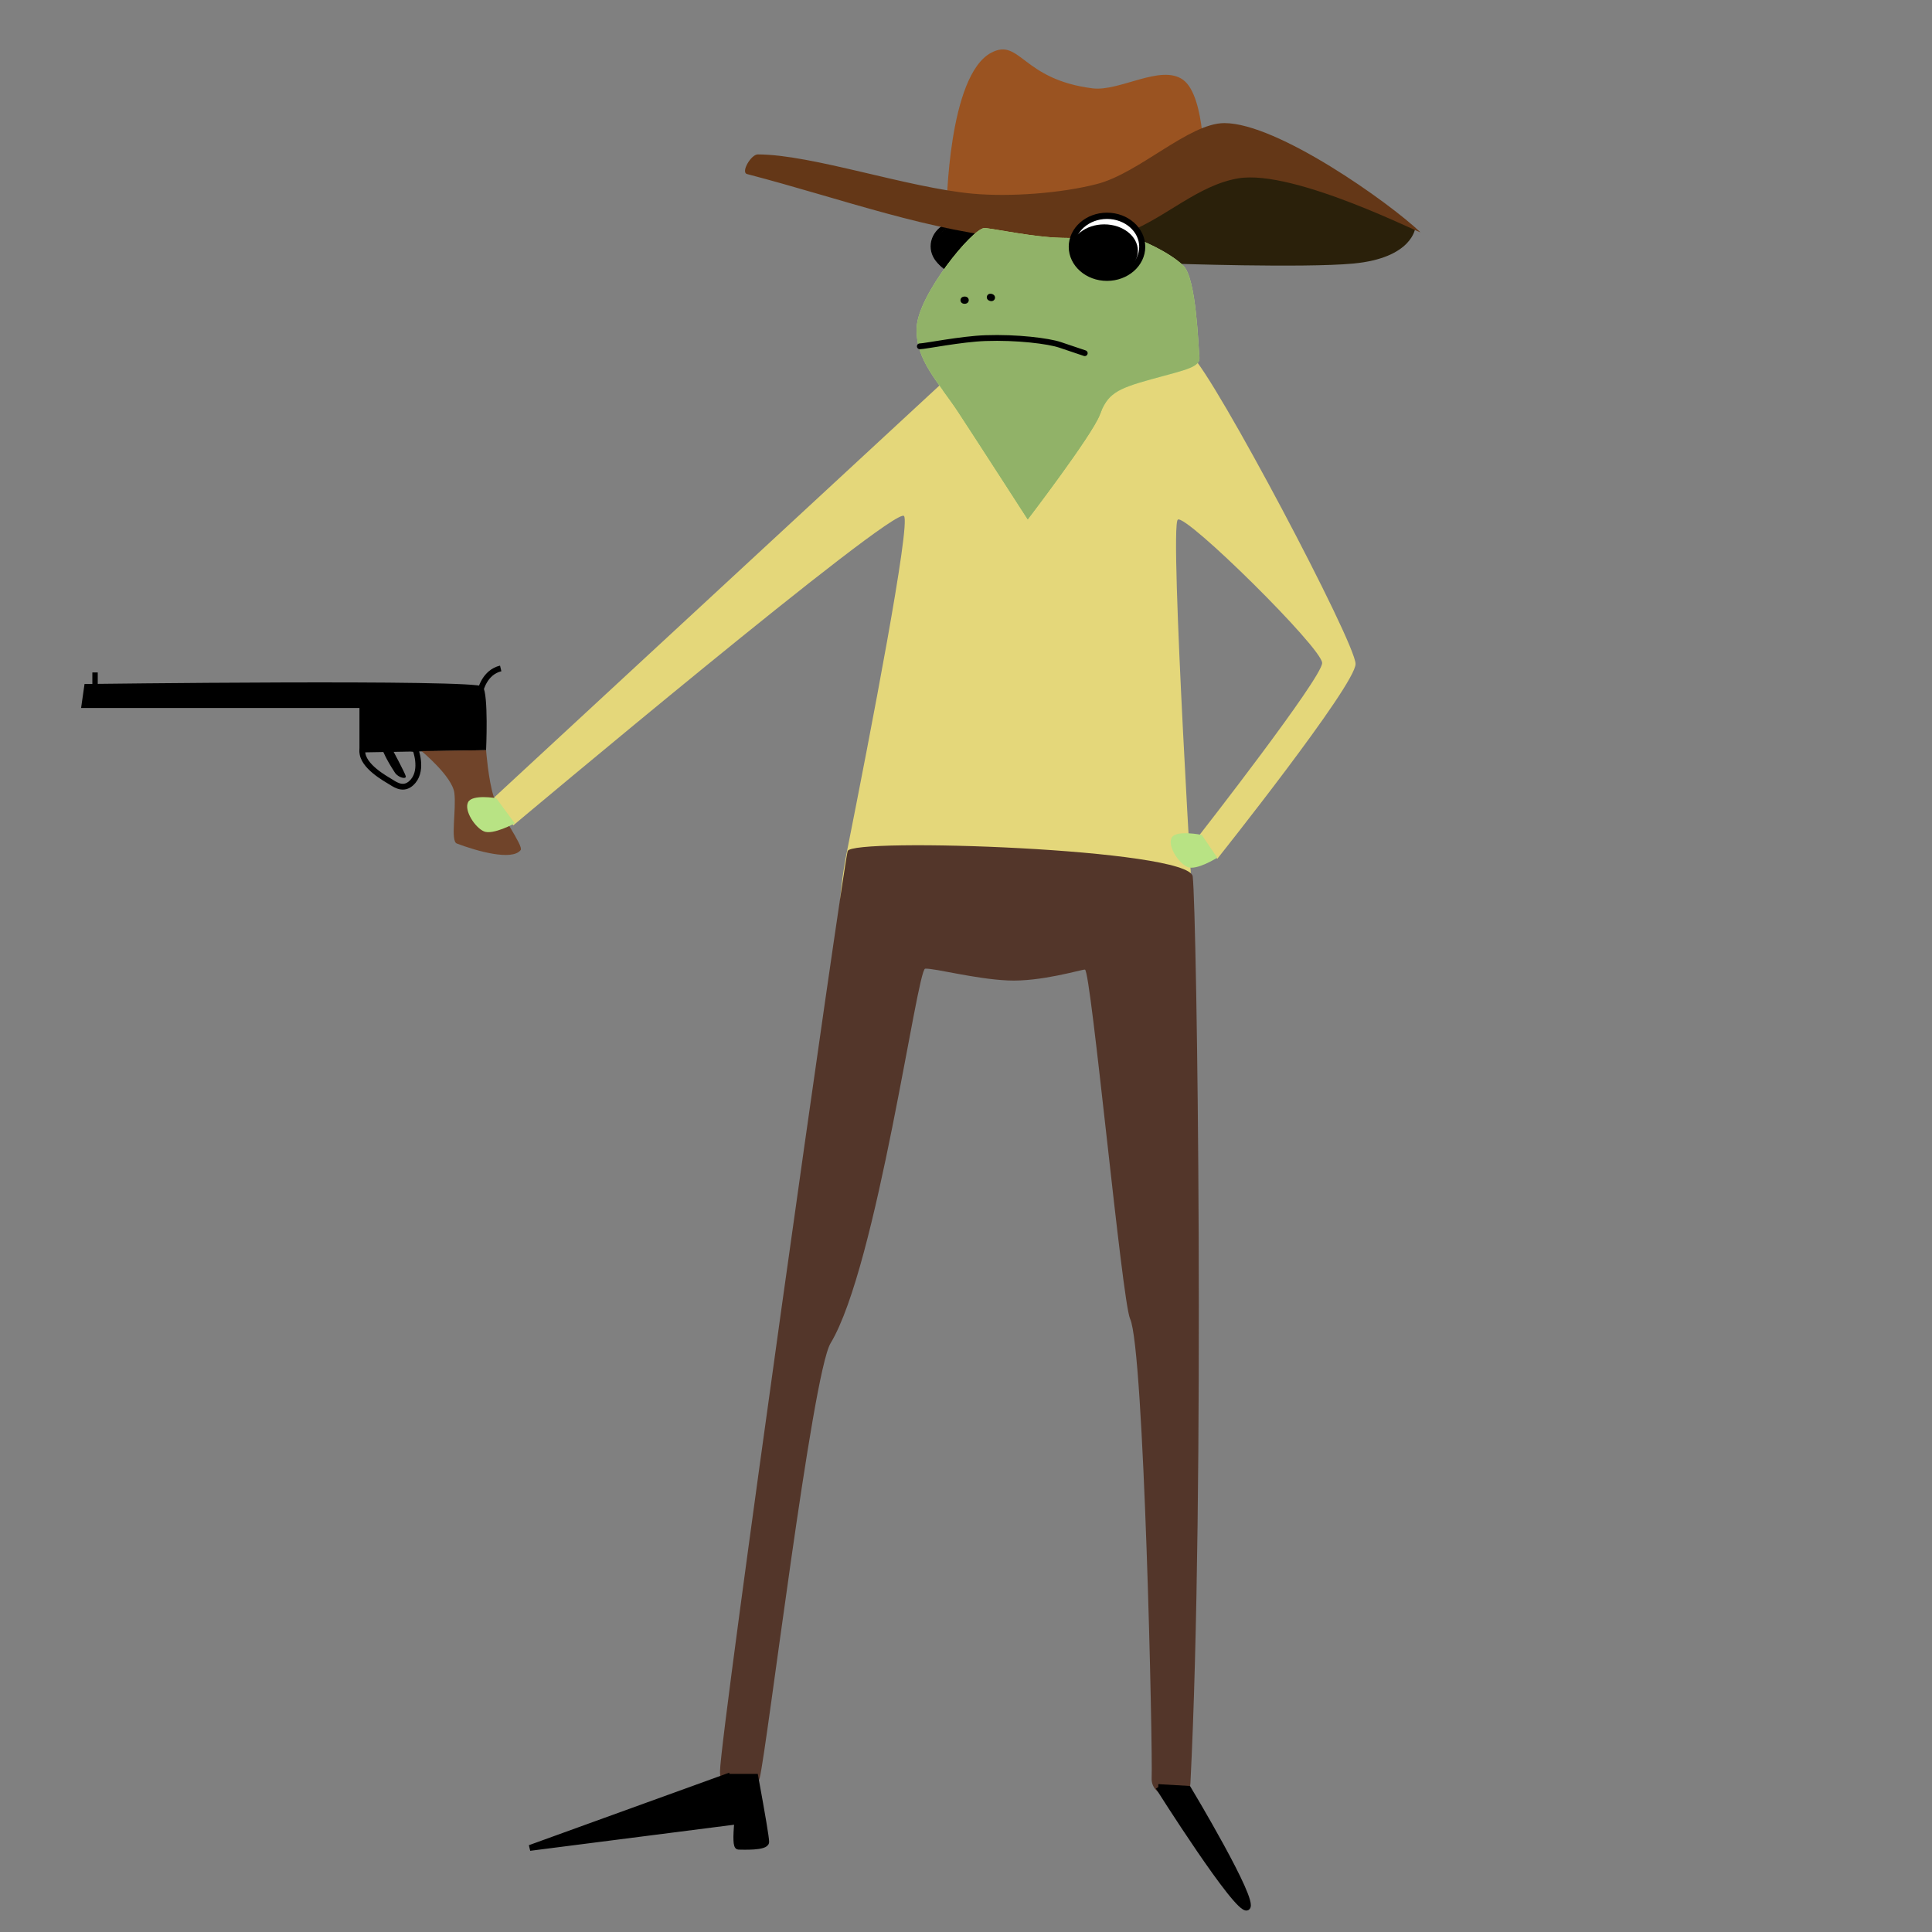 <svg id="ew3FPS7rB0E1" xmlns="http://www.w3.org/2000/svg" xmlns:xlink="http://www.w3.org/1999/xlink" viewBox="0 0 200 200" shape-rendering="geometricPrecision" text-rendering="geometricPrecision" project-id="8c403e373e834a5abe5933c11f29f395" export-id="fde7426917354534bee51ba4845def85" cached="false"><rect x="0" y="0" width="200" height="200" fill="#808080" stroke="none"/><g transform="translate(-35.516-38.526)"><ellipse rx="2.904" ry="2.468" transform="translate(135.007 64.027)" fill="#fff" stroke="#000" stroke-width="0.5"/><ellipse rx="1.791" ry="1.765" transform="matrix(1.546 0 0 1.436 134.906 64.341)" stroke-width="0"/></g><g transform="translate(-39.025-38.9)"><path d="M186.045,62.925c0,0-.277,3.127-6.438,3.698-5.138.476-18.918,0-18.918,0h-2.158l-8.579-4.399c0,0,13.251-6.231,17.277-6.323c3.86-.088,18.817,7.024,18.817,7.024" transform="translate(-.511-.438)" fill="#2a200a" stroke-width="0.6" stroke-linecap="round" stroke-linejoin="round"/><path d="" transform="translate(0 0)" fill="none" stroke="#3f5787" stroke-width="0.6"/><path d="M141.668,44.34c2.959-1.524,3.176,2.794,10.459,3.705c2.801.351,7.077-2.537,9.366-.886c2.367,1.708,2.186,9.481,2.186,9.481l-11.09,2.311Q137.013,60.672,137.013,60.58c0-.092.149-13.919,4.655-16.24Z" transform="translate(0 0)" fill="#9a5321" stroke-width="0.6"/><path d="M165.777,51.643c5.486,0,17.015,8.194,20.268,11.282.375.356-13.009-6.525-18.817-5.565-4.134.683-7.504,4.037-11.405,5.565-2.37.928-8.379.989-10.915.774-9.717-.823-18.519-4.161-28.548-6.781-.672-.176.414-2.033,1.109-2.033c5.606,0,15.509,3.454,22.273,4.066c3.838.347,9.115-.038,12.846-1.003c4.379-1.132,9.523-6.305,13.188-6.305Z" fill="#643717" stroke-width="0.6"/></g><path d="M160.321,75.835c2.437,2.176,17.026,29.765,17.026,31.975s-14.318,20.182-14.318,20.182l-1.8-2.52c0,0,12.659-16.221,12.659-17.758s-14.028-15.373-14.935-14.843s1.755,43.641,1.755,43.641l-36.799-.757c0,0-.237-3.37.766-8.418c2.471-12.43,6.646-34.061,5.926-34.838-1.012-1.092-40.445,32.028-40.445,32.028l-1.992-2.878l46.292-42.829q22.208-6.249,25.864-2.984Z" transform="translate(-37.02-39.083)" fill="#e4d77a" stroke-width="0.6"/><path d="M136.796,62.523c-1.23.072-6.845,6.911-6.984,10.298s2.25,5.619,4.306,8.75s7.193,11.102,7.193,11.102s6.643-8.687,7.46-10.825s1.655-2.666,5.347-3.681s5.089-1.246,4.967-2.326-.306-8.088-1.66-9.426-4.452-2.799-5.827-3.089c-.773-.163-4.421.432-8.073.133-2.839-.232-6.191-.969-6.728-.937Z" transform="translate(-34.92-38.909)" fill="#b8e384" stroke-width="0.6"/><path d="M136.796,62.523c-1.23.072-6.845,6.911-6.984,10.298s2.25,5.619,4.306,8.75s7.193,11.102,7.193,11.102s6.643-8.687,7.46-10.825s1.655-2.666,5.347-3.681s5.089-1.246,4.967-2.326-.306-8.088-1.66-9.426-4.452-2.799-5.827-3.089c-.773-.163-4.421.432-8.073.133-2.839-.232-6.191-.969-6.728-.937Z" transform="translate(-34.92-38.909)" fill="#91b268" stroke-width="0.6"/><path d="M150.815,82.062c-.817,2.137-7.46,10.825-7.46,10.825s-5.137-7.971-7.193-11.102c-.529-.805-1.079-1.551-1.603-2.272c1.585.795,2.377,1.21,2.377,1.243c0,.055,6.426,10.93,6.536,10.71.089-.178,5.488-7.245,7.555-9.919-.072.161-.142.332-.212.515h0Z" transform="translate(-36.964-39.123)" fill="#91b268" stroke-width="0.6"/><g transform="matrix(1.256 0 0 1.299-77.887-58.709)"><ellipse rx="2.904" ry="2.468" transform="translate(153.251 64.862)" fill="#fff" stroke="#000" stroke-width="0.5"/><ellipse rx="1.791" ry="1.765" transform="matrix(1.546 0 0 1.19 153.025 65.176)" stroke-width="0"/></g><path d="" transform="translate(-36.964-39.123)" fill="none" stroke="#3f5787" stroke-width="0.6"/><path d="M124.71,127.233c.325-1.437,35.4-.248,35.724,2.624.44,3.899,1.285,63.92-.238,93.868-.114,2.252-4.117,1.718-4.014-.535.126-2.748-.773-44.442-2.229-47.538-.84-1.787-4.054-36.159-4.678-36.159-.416,0-4.57,1.283-7.986,1.127s-7.525-1.268-8.55-1.221c-.839.038-4.979,30.796-9.791,38.769-1.921,3.182-6.587,41.999-7.343,45.021-.386,1.546-4.144,2.335-4.106-.714.049-3.924,12.551-92.324,13.211-95.244Z" transform="translate(-36.964-39.123)" fill="#53362a" stroke-width="0.6"/><g transform="translate(-36.964-39.123)"><path d="M83.53,118.343c-.606-.788-41.23-.27-41.23-.27l-.354,2.48h28.815l-0,4.606l13.108-.236c0,0,.267-5.792-.339-6.579Z" transform="translate(3.414-8.142)" stroke-width="0.6" stroke-linecap="round" stroke-linejoin="round"/><path d="M83.869,124.922c0,0,.232,3.055.766,4.738s3.144,5.179,2.815,5.603c-.893,1.149-4.57.099-6.616-.68-.671-.256-.034-3.521-.249-5.234s-3.403-4.336-3.403-4.336l6.687-.09Z" transform="translate(3.414-8.142)" fill="#70442a" stroke-width="0.6"/><path d="" transform="translate(3.414-8.142)" fill="none" stroke="#3f5787" stroke-width="0.6"/><path d="M71.058,125.03c-.023,1.554,2.479,2.883,2.997,3.21s1.415.915,2.274-.122c1.031-1.246.223-3.289.223-3.289s-5.471-1.353-5.494.201Z" transform="translate(3.414-8.142)" fill="none" stroke="#000" stroke-width="0.6"/><path d="M72.833,124.999c0,0,.27.775,1.248,2.272.352.539,1.218.721,1.123.363-.103-.383-1.34-2.68-1.34-2.68q-1.03.045-1.03.045Z" transform="translate(3.761-8.168)" stroke-width="0.6"/></g><rect width="1.182" height="1.892" rx="0" ry="0" transform="matrix(.472 0 0 1 9.561 69.612)" stroke-width="0"/><path d="M86.313,110.3c.073-.193.477-2,2.14-2.394" transform="translate(-36.62-38.709)" fill="none" stroke="#000" stroke-width="0.6"/><path d="M88.207,121.838c0,0-2.49-.439-2.92.417s.717,2.617,1.644,3.018s3.19-.834,3.19-.834l-1.914-2.601Z" transform="translate(-36.834-39.208)" fill="#b8e384" stroke-width="0.6"/><path d="M88.415,121.951c0,0-2.698-.552-3.127.304s.717,2.617,1.644,3.018s3.083-.962,3.083-.962l-1.6-2.36Z" transform="translate(35.994-35.522)" fill="#b8e384" stroke-width="0.6"/><path d="" transform="translate(-36.964-39.123)" fill="none" stroke="#3f5787" stroke-width="0.6"/><path d="" transform="translate(-36.964-39.123)" fill="none" stroke="#3f5787" stroke-width="0.6"/><ellipse rx="0.375" ry="0.428" transform="matrix(.015 1-1 0.015 99.857 31.074)" stroke-width="0"/><ellipse rx="0.375" ry="0.428" transform="matrix(-.281 0.96-.96-.281 102.579 30.79)" stroke-width="0"/><path d="M132.184,74.974c.517,0,4.256-.759,6.788-.849c3.274-.117,6.548.298,7.728.698c1.013.343,2.558.862,2.558.862" transform="translate(-36.964-39.123)" fill="none" stroke="#000" stroke-width="0.6" stroke-linecap="round"/><path d="" transform="translate(-36.964-39.123)" fill="none" stroke="#3f5787" stroke-width="0.6"/><path d="M112.163,223.054l-20.349,7.366l21.473-2.747q-.25,2.622.125,2.622c.375,0,2.871.125,2.871-.499q0-.624-1.124-6.741l-2.996 0Z" transform="translate(-36.964-39.123)" stroke="#000" stroke-width="0.6"/><path d="M156.874,224.118l3.103.179c0,0,7.053,11.743,6.083,12.291s-9.186-12.47-9.186-12.47Z" transform="translate(-36.964-39.123)" stroke="#000" stroke-width="0.6"/></svg>
